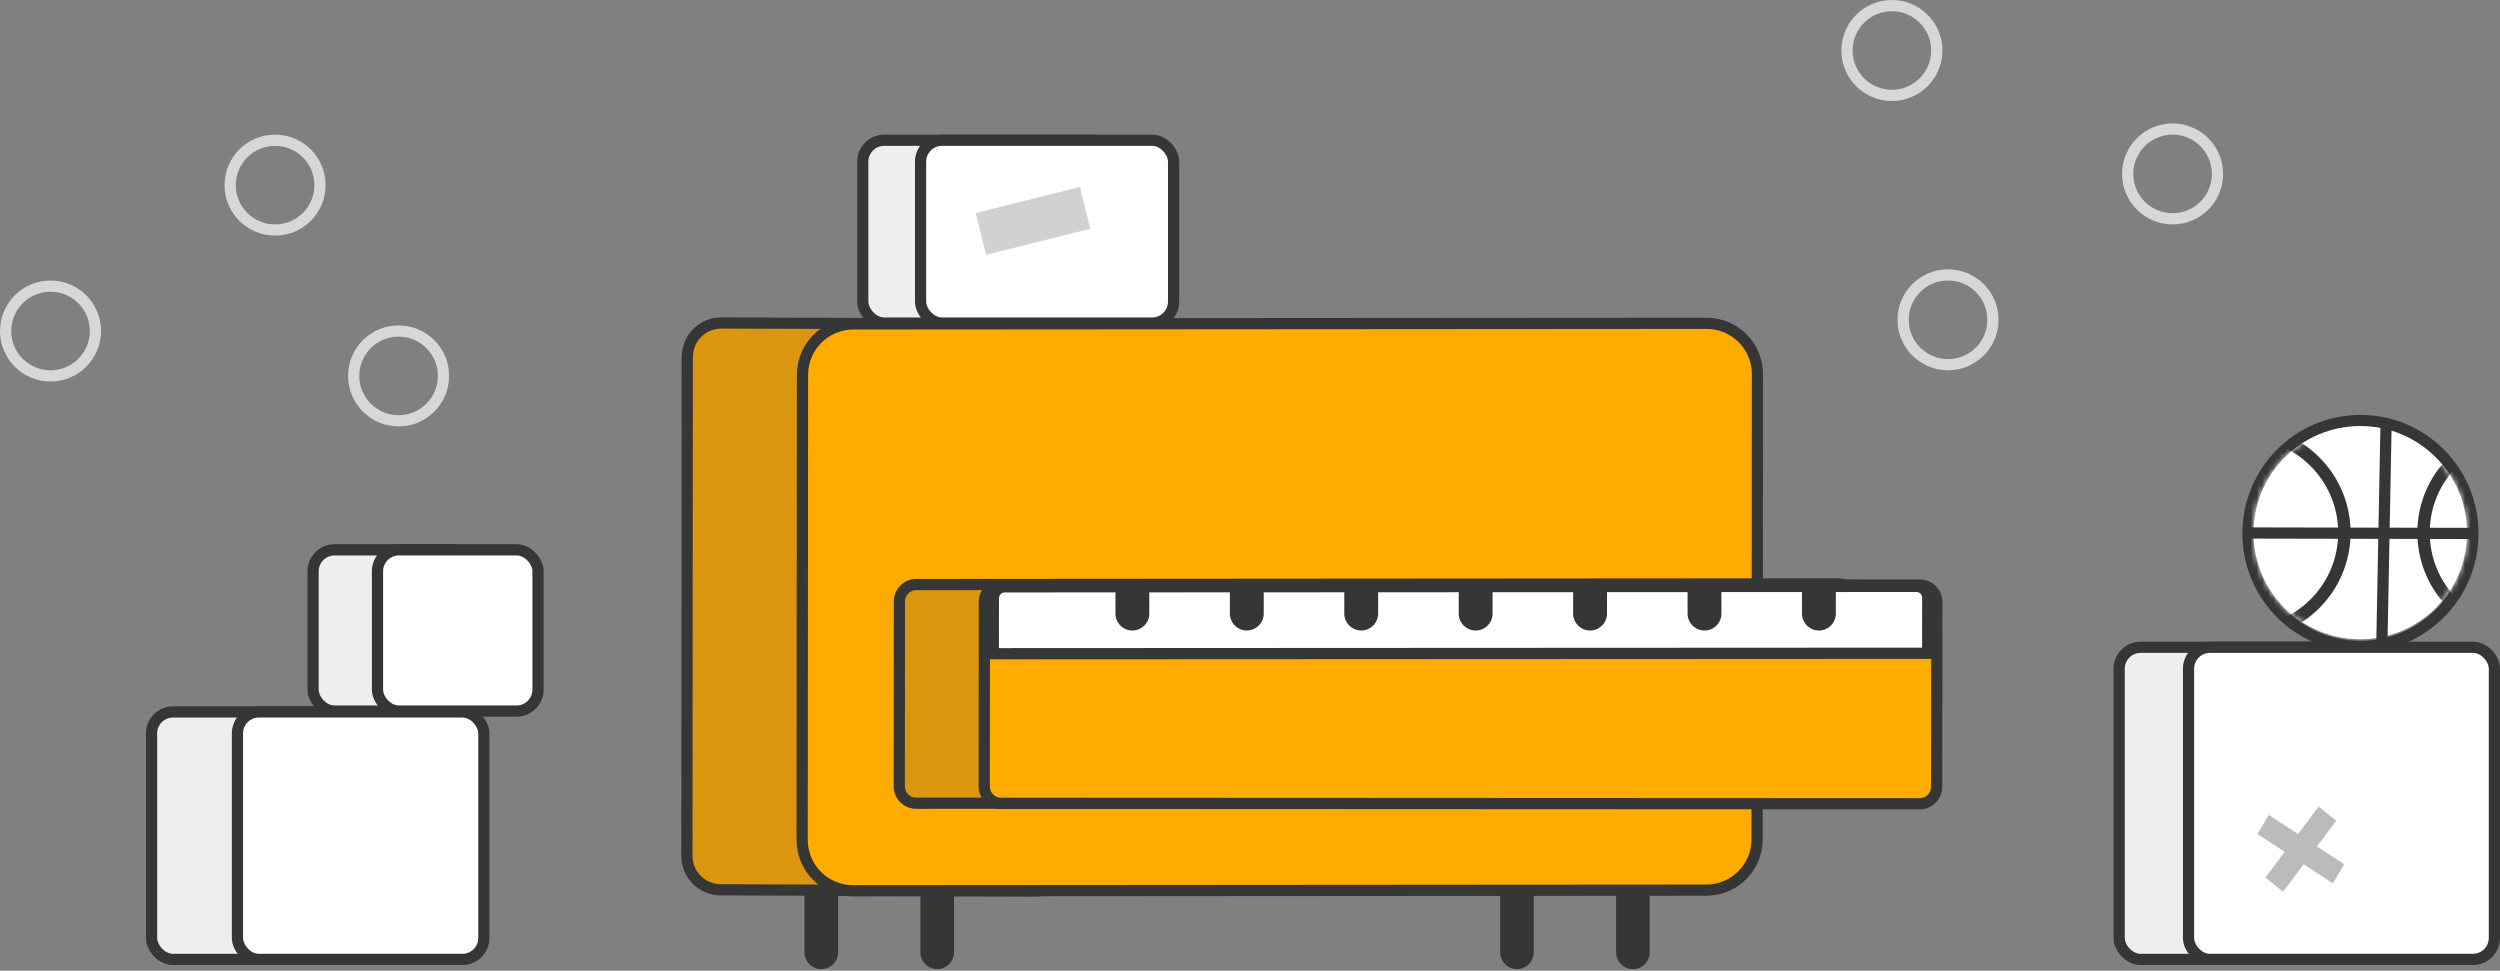 <svg xmlns='http://www.w3.org/2000/svg' xmlns:xlink="http://www.w3.org/1999/xlink" width='443px'
     height='172px' viewBox='0 0 443 172' version='1.1'>
  <rect x="0" y="0" width="443" height="172" fill="#808080" stroke="none"/>
  <title>Group 6 Copy</title>
  <defs>
    <ellipse id='path-1' cx='20.924' cy='21.009' rx='20.924' ry='21.009'/>
    <ellipse id='path-3' cx='18.901' cy='18.89' rx='18.901' ry='18.89'/>
  </defs>
  <g id='Page-1' stroke='none' stroke-width='1' fill='none' fill-rule='evenodd'>
    <g id='op-3-copy-3' transform='translate(-189, -341)'>
      <g id='Group-6-Copy' transform='translate(189, 341)'>
        <g id='Group-5' stroke='#D7D7D7' stroke-width='1.987'>
          <ellipse id='Oval-Copy-5' cx='70.63' cy='66.61' rx='7.959' ry='7.954'/>
          <ellipse id='Oval' cx='8.953' cy='58.657' rx='7.959' ry='7.954'/>
          <ellipse id='Oval-Copy-2' cx='345.19' cy='56.669' rx='7.959' ry='7.954'/>
          <ellipse id='Oval-Copy' cx='48.744' cy='32.808' rx='7.959' ry='7.954'/>
          <ellipse id='Oval-Copy-3' cx='384.982' cy='30.82' rx='7.959' ry='7.954'/>
          <ellipse id='Oval-Copy-4' cx='335.242' cy='8.948' rx='7.959' ry='7.954'/>
        </g>
        <g id='Group-26' transform='translate(25.864, 23.86)'>
          <g id='Group-22' transform='translate(94.859, 32.356)'>
            <line x1='45.354' y1='102.644' x2='45.354' y2='112.528' id='Line-6' stroke='#363636'
                  stroke-width='5.962' stroke-linecap='round'/>
            <line x1='168.631' y1='102.644' x2='168.631' y2='112.528' id='Line-6-Copy-14'
                  stroke='#363636' stroke-width='5.962' stroke-linecap='round'/>
            <line x1='24.808' y1='102.644' x2='24.808' y2='112.528' id='Line-6-Copy-13'
                  stroke='#363636' stroke-width='5.962' stroke-linecap='round'/>
            <line x1='148.085' y1='102.644' x2='148.085' y2='112.528' id='Line-6-Copy-15'
                  stroke='#363636' stroke-width='5.962' stroke-linecap='round'/>
            <path
              d='M7.072,1.019 L62.8,1.216 C64.456,1.222 65.953,1.897 67.035,2.985 C68.118,4.072 68.787,5.572 68.785,7.227 L68.785,7.227 L68.72,95.657 C68.719,97.315 68.046,98.816 66.958,99.902 C65.87,100.989 64.368,101.66 62.711,101.658 L62.711,101.658 L6.984,101.461 C5.329,101.455 3.832,100.78 2.749,99.693 C1.666,98.605 0.998,97.105 0.999,95.45 L0.999,95.45 L1.064,7.02 C1.065,5.362 1.738,3.861 2.826,2.775 C3.914,1.689 5.416,1.017 7.072,1.019 L7.072,1.019 Z'
              id='Rectangle-Copy-24' stroke='#363636' stroke-width='1.987' fill='#D9960E'/>
            <path
              d='M181.685,1.075 C184.172,1.073 186.424,2.08 188.055,3.708 C189.686,5.337 190.696,7.588 190.698,10.073 L190.698,10.073 L190.637,92.518 C190.635,95.002 189.628,97.251 187.999,98.88 C186.371,100.508 184.122,101.516 181.638,101.517 L181.638,101.517 L30.432,101.629 C27.945,101.63 25.693,100.624 24.062,98.995 C22.431,97.367 21.421,95.116 21.419,92.63 L21.419,92.63 L21.48,10.186 C21.481,7.702 22.489,5.453 24.118,3.824 C25.746,2.196 27.995,1.188 30.479,1.186 L30.479,1.186 Z'
              id='Rectangle-Copy-19' stroke='#363636' stroke-width='1.987' fill='#FFAB00'/>
            <path
              d='M204.86,47.244 C205.691,47.243 206.442,47.579 206.987,48.123 C207.531,48.667 207.868,49.418 207.869,50.247 L207.869,50.247 L207.845,82.994 C207.844,83.824 207.508,84.574 206.964,85.118 C206.421,85.662 205.67,85.998 204.841,85.999 L204.841,85.999 L41.635,86.118 C40.805,86.119 40.053,85.783 39.509,85.24 C38.964,84.696 38.627,83.945 38.627,83.116 L38.627,83.116 L38.651,50.368 C38.651,49.539 38.988,48.788 39.531,48.245 C40.075,47.701 40.826,47.365 41.655,47.364 L41.655,47.364 Z'
              id='Rectangle-Copy-23' stroke='#363636' stroke-width='1.987' fill='#D9960E'/>
            <path
              d='M56.716,47.38 L219.472,47.458 C220.302,47.458 221.053,47.795 221.597,48.339 C222.141,48.883 222.477,49.635 222.476,50.465 L222.476,50.465 L222.451,83.207 C222.45,84.038 222.113,84.789 221.569,85.333 C221.024,85.877 220.272,86.213 219.443,86.213 L219.443,86.213 L56.686,86.134 C55.856,86.134 55.105,85.798 54.562,85.254 C54.018,84.71 53.682,83.958 53.682,83.128 L53.682,83.128 L53.707,50.386 C53.708,49.555 54.045,48.804 54.59,48.26 C55.134,47.716 55.886,47.38 56.716,47.38 L56.716,47.38 Z'
              id='Rectangle-Copy-25' stroke='#363636' stroke-width='1.987' fill='#FFAB00'/>
            <path
              d='M57.303,47.774 L218.87,47.693 C219.975,47.693 220.871,48.588 220.871,49.692 C220.871,49.693 220.871,49.694 220.871,49.695 L220.864,59.539 L220.864,59.539 L55.297,59.622 L55.304,49.773 C55.305,48.669 56.2,47.775 57.303,47.774 Z'
              id='Rectangle-Copy-28' stroke='#363636' stroke-width='1.987' fill='#FFFFFF'/>
            <path
              d='M97.209,47.555 L103.209,47.555 L103.209,52.509 C103.209,54.166 101.866,55.509 100.209,55.509 C98.552,55.509 97.209,54.166 97.209,52.509 L97.209,47.555 L97.209,47.555 Z'
              id='Rectangle' fill='#363636'/>
            <path
              d='M76.933,47.555 L82.933,47.555 L82.933,52.509 C82.933,54.166 81.59,55.509 79.933,55.509 C78.276,55.509 76.933,54.166 76.933,52.509 L76.933,47.555 L76.933,47.555 Z'
              id='Rectangle-Copy-30' fill='#363636'/>
            <path
              d='M158.038,47.869 L164.038,47.869 L164.038,52.509 C164.038,54.166 162.694,55.509 161.038,55.509 C159.381,55.509 158.038,54.166 158.038,52.509 L158.038,47.869 L158.038,47.869 Z'
              id='Rectangle-Copy-26' fill='#363636'/>
            <path
              d='M117.485,47.869 L123.485,47.869 L123.485,52.509 C123.485,54.166 122.142,55.509 120.485,55.509 C118.829,55.509 117.485,54.166 117.485,52.509 L117.485,47.869 L117.485,47.869 Z'
              id='Rectangle-Copy-3' fill='#363636'/>
            <path
              d='M178.314,47.869 L184.314,47.869 L184.314,52.509 C184.314,54.166 182.971,55.509 181.314,55.509 C179.657,55.509 178.314,54.166 178.314,52.509 L178.314,47.869 L178.314,47.869 Z'
              id='Rectangle-Copy-27' fill='#363636'/>
            <path
              d='M198.59,47.869 L204.59,47.869 L204.59,52.509 C204.59,54.166 203.247,55.509 201.59,55.509 C199.933,55.509 198.59,54.166 198.59,52.509 L198.59,47.869 L198.59,47.869 Z'
              id='Rectangle-Copy-29' fill='#363636'/>
            <path
              d='M137.762,47.869 L143.762,47.869 L143.762,52.509 C143.762,54.166 142.418,55.509 140.762,55.509 C139.105,55.509 137.762,54.166 137.762,52.509 L137.762,47.869 L137.762,47.869 Z'
              id='Rectangle-Copy-5' fill='#363636'/>
          </g>
          <g id='Group-21' transform='translate(126.026, 0)'>
            <rect id='Rectangle' stroke='#363636' stroke-width='1.987' fill='#EEEEEE' x='0.994'
                  y='0.994' width='44.835' height='32.39' rx='3.8'/>
            <rect id='Rectangle-Copy-31' stroke='#363636' stroke-width='1.987' fill='#FFFFFF'
                  x='11.236' y='0.994' width='44.835' height='32.39' rx='3.8'/>
            <polygon id='Rectangle-Copy-32' fill='#D1D1D1'
                     transform='translate(31.166, 15.279) rotate(-14) translate(-31.166, -15.279) '
                     points='21.657 11.469 40.683 11.451 40.676 19.089 21.65 19.107'/>
          </g>
          <g id='Group-24' transform='translate(348.658, 89.843)' stroke='#363636'
             stroke-width='1.987'>
            <rect id='Rectangle' fill='#EEEEEE' x='0.994' y='0.994' width='54.2'
                  height='55.309' rx='3.8'/>
            <rect id='Rectangle-Copy-31' fill='#FFFFFF' x='13.285' y='0.994' width='54.2'
                  height='55.309' rx='3.8'/>
          </g>
          <g id='Group-24-Copy' transform='translate(0, 101.302)' stroke='#363636'
             stroke-width='1.987'>
            <rect id='Rectangle' fill='#EEEEEE' x='0.994' y='0.994' width='43.665'
                  height='43.85' rx='3.8'/>
            <rect id='Rectangle-Copy-31' fill='#FFFFFF' x='16.211' y='0.994' width='43.665'
                  height='43.85' rx='3.8'/>
          </g>
          <g id='Group-24-Copy-2' transform='translate(28.62, 72.576)' stroke='#363636'
             stroke-width='1.987'>
            <rect id='Rectangle' fill='#EEEEEE' x='0.994' y='0.994' width='28.447'
                  height='28.571' rx='3.8'/>
            <rect id='Rectangle-Copy-31' fill='#FFFFFF' x='12.407' y='0.994' width='28.447'
                  height='28.571' rx='3.8'/>
          </g>
          <g id='Group-23'
             transform='translate(381.841, 126.608) rotate(-20) translate(-381.841, -126.608) translate(373.993, 118.969)'
             fill='#BBBBBB'>
            <polygon id='Rectangle-Copy-32'
                     transform='translate(7.848, 7.64) rotate(-32) translate(-7.848, -7.64) '
                     points='0.03 5.794 15.746 5.479 15.667 9.485 -0.049 9.8'/>
            <polygon id='Rectangle-Copy-33'
                     transform='translate(7.848, 7.64) rotate(-128) translate(-7.848, -7.64) '
                     points='-0.172 5.496 15.783 5.837 15.869 9.783 -0.087 9.443'/>
          </g>
          <g id='Group-25' transform='translate(371.309, 49.657)'>
            <g id='Oval-Copy-6-+-Oval-Copy-7-Mask-Copy' transform='translate(0.175, 0)'>
              <mask id='mask-2' fill='white'>
                <use xlink:href='#path-1'/>
              </mask>
              <ellipse stroke='#363636' stroke-width='1.987' cx='20.924' cy='21.009'
                       rx='19.93' ry='20.015'/>
            </g>
            <g id='Oval-Copy-6-+-Oval-Copy-7-Mask' transform='translate(2.164, 1.988)'>
              <mask id='mask-4' fill='white'>
                <use xlink:href='#path-3'/>
              </mask>
              <use id='Mask' fill='#FFFFFF' xlink:href='#path-3'/>
              <ellipse id='Oval-Copy-6' stroke='#363636' stroke-width='2.194' fill='#FFFFFF'
                       mask='url(#mask-4)' cx='-1.718' cy='18.89' rx='17.804' ry='17.792'/>
              <ellipse id='Oval-Copy-7' stroke='#363636' stroke-width='2.194' fill='#FFFFFF'
                       mask='url(#mask-4)' cx='47.92' cy='18.89' rx='17.804' ry='17.792'/>
            </g>
            <line x1='25.61' y1='3.035' x2='24.903' y2='40.108' id='Line-7' stroke='#363636'
                  stroke-width='1.987' stroke-linecap='square'/>
            <line x1='1.735' y1='20.93' x2='40.12' y2='21.009' id='Line-7-Copy'
                  stroke='#363636' stroke-width='1.987' stroke-linecap='square'/>
          </g>
        </g>
      </g>
    </g>
  </g>
</svg>
